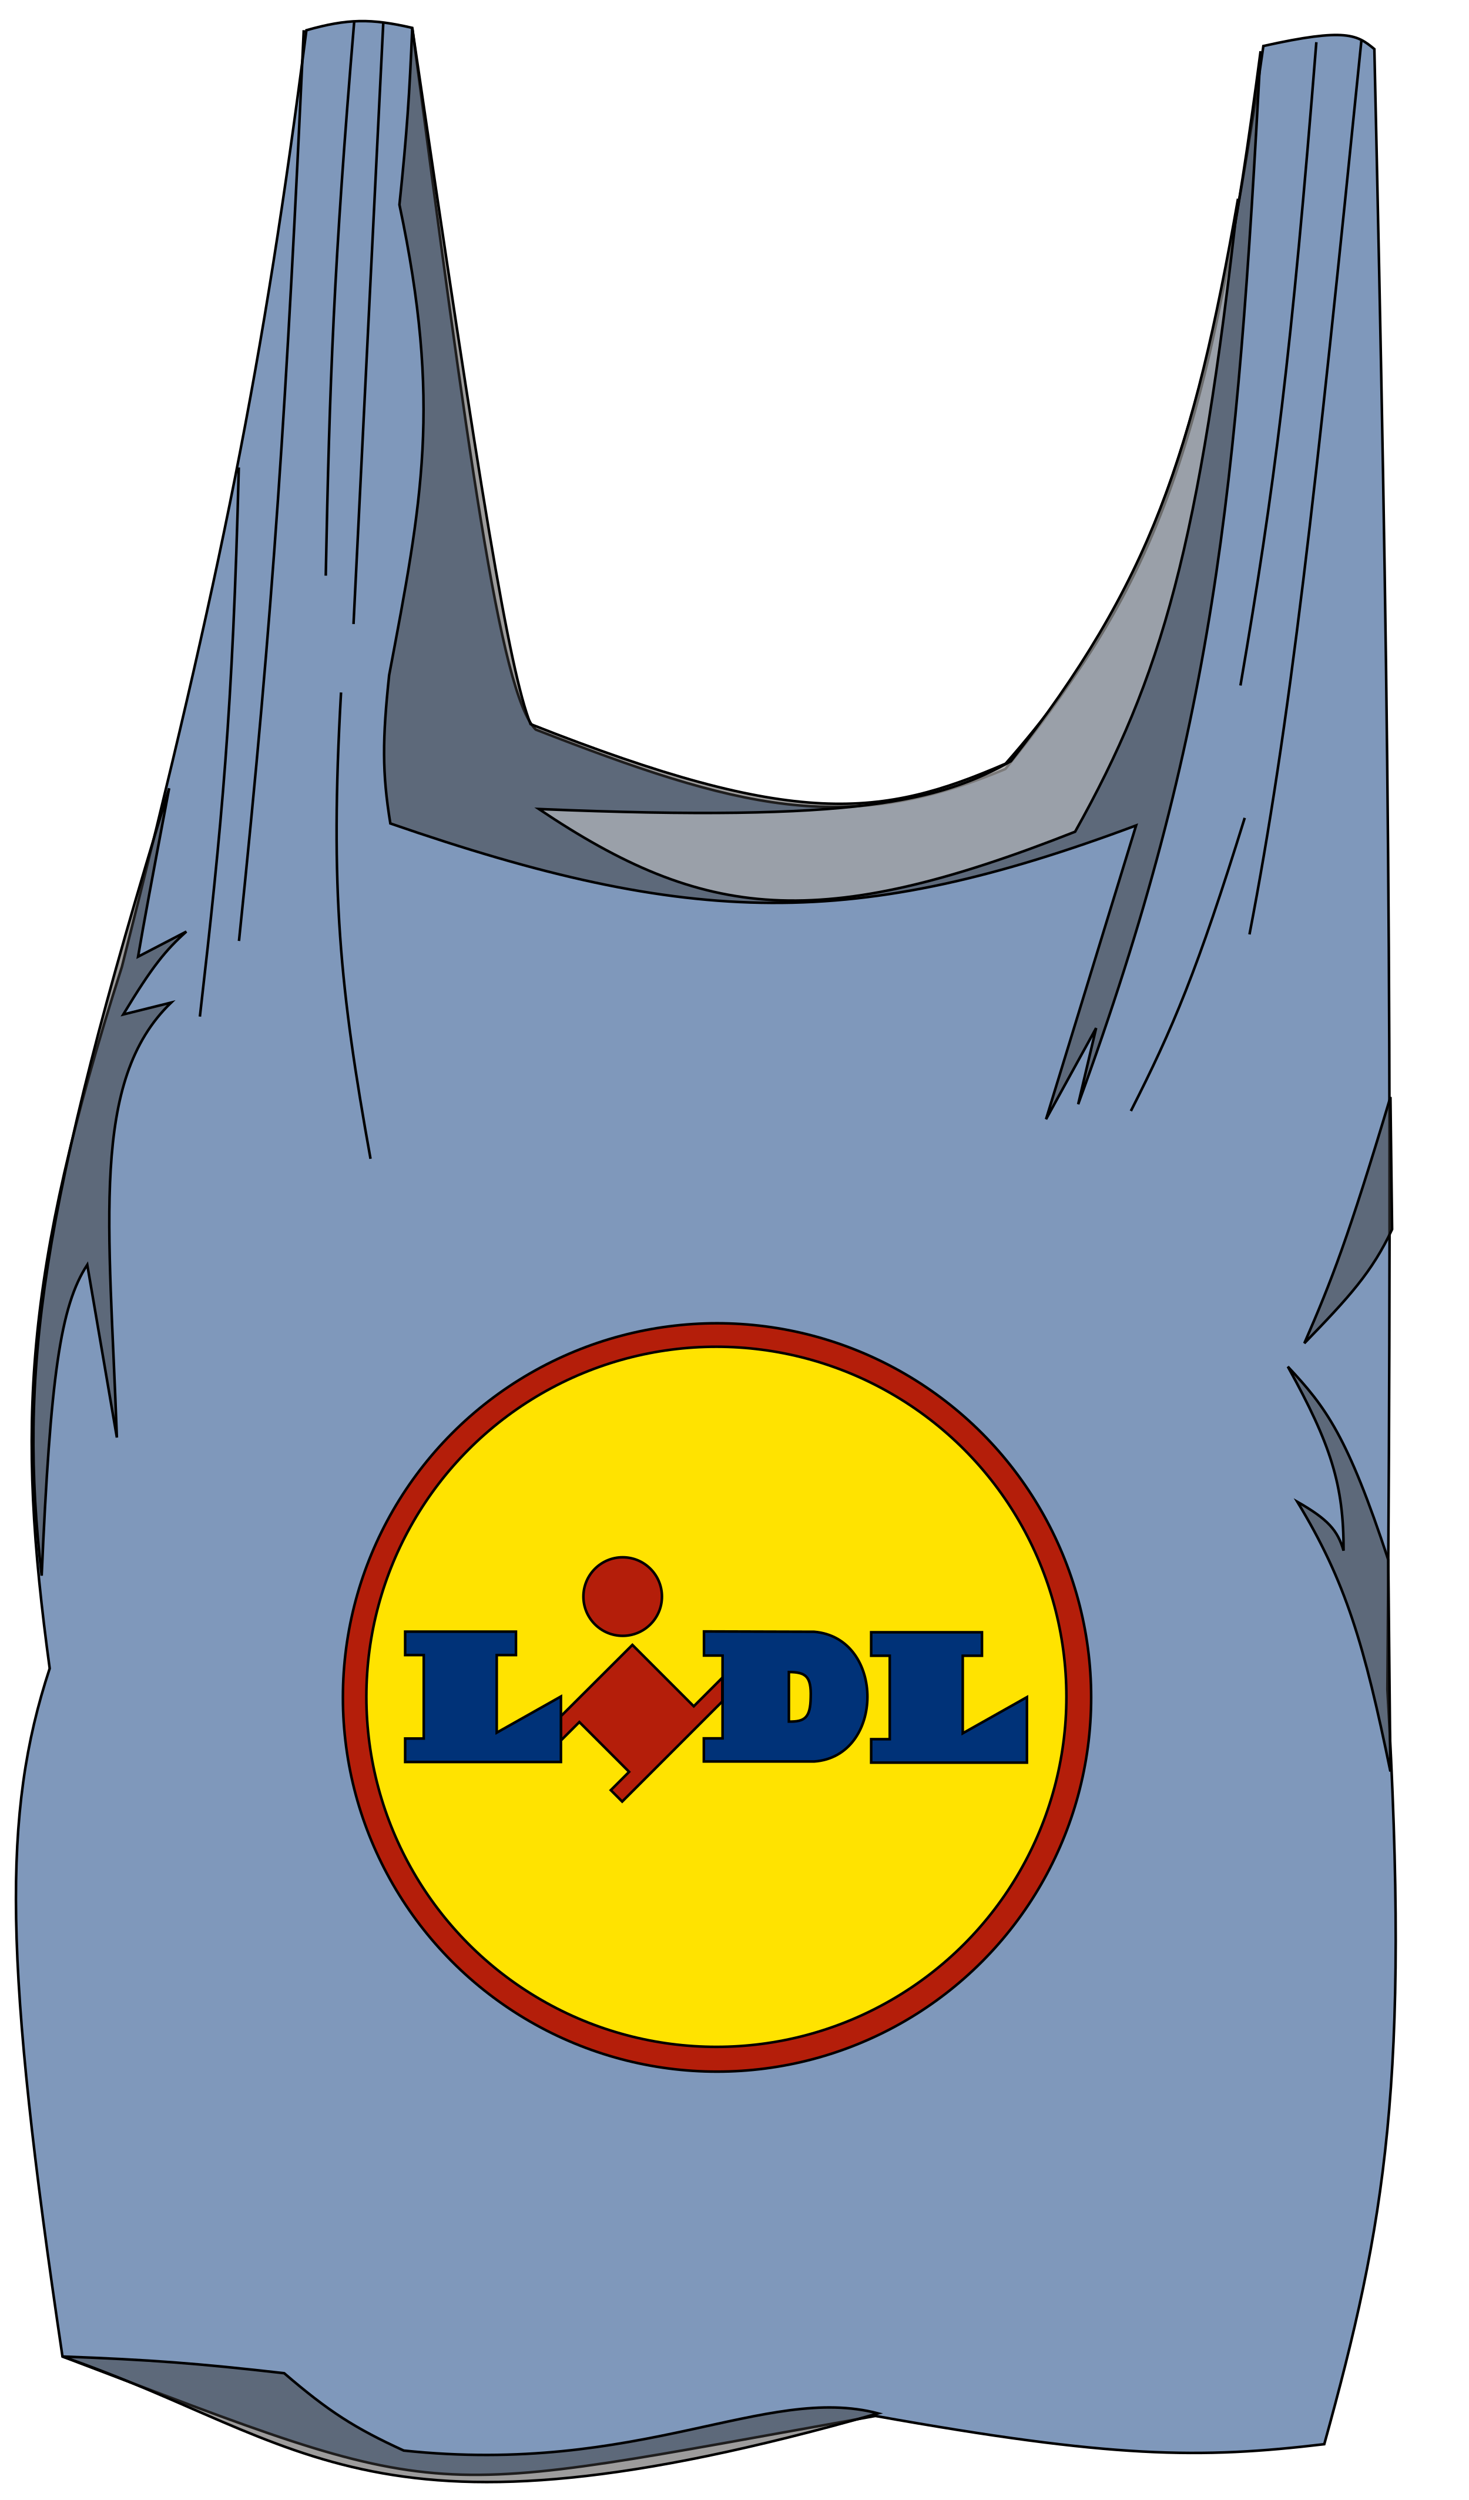 <svg width="57" height="97" viewBox="0 0 57 97" fill="none" xmlns="http://www.w3.org/2000/svg">
<path d="M53.328 1.904C52.661 1.355 52.252 1.066 49.021 1.785C46.794 17.554 44.427 23.192 39.012 29.833C32.78 32.461 28.574 31.339 20.788 28.305C19.389 26.938 18.119 17.148 15.996 1.081C14.393 0.711 13.486 0.722 11.889 1.173C10.21 14.195 8.594 22.206 4.73 37.509C0.894 49.54 0.642 55.316 1.928 64.729C0.074 70.365 0.144 76.126 2.424 91.425C17.861 97.289 15.921 96.928 33.968 93.73C43.177 95.377 46.561 95.399 51.384 94.826C53.759 86.249 54.715 80.685 53.833 65.543C54.037 39.818 53.873 26.004 53.328 1.904Z" fill="#003278" fill-opacity="0.5" stroke="black" stroke-width="0.1"/>
<path d="M15.499 7.943C15.794 5.112 15.891 3.625 15.996 1.081C18.646 19.168 19.76 26.028 20.588 28.094C30.921 32.175 34.224 31.698 39.018 29.628C45.217 22.573 47.072 16.033 48.913 1.987C48.013 19.064 47.109 28.397 41.835 42.841L42.532 39.884L40.588 43.423L44.083 32.025C33.211 36.086 26.866 35.999 15.146 31.947C14.824 29.974 14.837 28.695 15.099 26.198C16.374 19.451 17.139 15.685 15.499 7.943Z" fill="#3D3B3B" fill-opacity="0.5" stroke="black" stroke-width="0.1"/>
<path d="M50.611 52.114C51.666 49.691 52.314 48.028 53.952 42.56L54.016 47.693C53.243 49.347 52.337 50.336 50.611 52.114Z" fill="#3D3B3B" fill-opacity="0.5" stroke="black" stroke-width="0.1"/>
<path d="M49.97 53.02C51.45 54.595 52.287 55.717 53.868 60.516L53.95 68.728C52.939 63.813 52.224 61.367 50.339 58.264C51.535 58.948 51.899 59.366 52.133 60.16C52.141 57.615 51.646 56.05 49.97 53.02Z" fill="#3D3B3B" fill-opacity="0.5" stroke="black" stroke-width="0.1"/>
<path d="M11.027 92.072C7.684 91.692 5.801 91.547 2.424 91.425C11.992 94.74 14.338 99.251 34.074 93.631C29.693 92.484 24.874 96.046 15.665 95.073C13.768 94.204 12.754 93.558 11.027 92.072Z" fill="#3D3B3B" fill-opacity="0.5" stroke="black" stroke-width="0.1"/>
<path d="M3.386 49.069C2.337 50.675 1.957 53.408 1.617 61.13C0.718 53.291 1.508 47.027 6.563 30.582C5.881 34.193 5.587 35.769 5.357 37.116L7.231 36.142C6.429 36.864 5.918 37.478 4.782 39.358L6.642 38.896C3.486 41.935 4.243 47.483 4.535 55.771L3.386 49.069Z" fill="#3D3B3B" fill-opacity="0.5" stroke="black" stroke-width="0.1"/>
<path d="M39.226 29.531C36.493 31.071 33.264 31.905 20.908 31.387C27.337 35.708 31.77 36.191 41.716 32.268C45.091 26.245 46.544 21.146 48.037 7.71C46.305 17.588 44.665 22.595 39.226 29.531Z" fill="#D9D9D9" fill-opacity="0.5" stroke="black" stroke-width="0.1"/>
<path d="M13.233 26.865C12.798 34.535 13.193 38.399 14.377 44.958" stroke="black" stroke-width="0.1"/>
<path d="M9.266 18.136C9.031 27.597 8.612 31.979 7.756 39.44" stroke="black" stroke-width="0.1"/>
<path d="M11.786 1.17C11.12 15.613 10.625 23.464 9.273 36.506" stroke="black" stroke-width="0.1"/>
<path d="M13.746 0.814C12.947 10.321 12.791 14.773 12.64 22.334" stroke="black" stroke-width="0.1"/>
<path d="M14.874 0.845L13.717 24.211" stroke="black" stroke-width="0.1"/>
<path d="M51.077 1.636C50.117 13.731 49.45 18.917 48.132 26.595" stroke="black" stroke-width="0.1"/>
<path d="M52.824 1.582C51.031 19.322 50.053 28.101 48.482 36.252" stroke="black" stroke-width="0.1"/>
<path d="M43.88 43.103C45.508 39.895 46.454 37.671 48.298 31.731" stroke="black" stroke-width="0.1"/>
<circle cx="27.822" cy="65.855" r="14.517" fill="#B41E0A" stroke="black" stroke-width="0.1"/>
<circle cx="27.797" cy="65.83" r="13.581" fill="#FFE300" stroke="black" stroke-width="0.1"/>
<path d="M27.316 64.23V63.294L31.59 63.307C34.366 63.541 34.328 68.15 31.59 68.34H27.31V67.442H28.037V64.23H27.316Z" fill="#003278" stroke="black" stroke-width="0.1"/>
<path d="M30.61 66.791V64.869C31.252 64.873 31.486 65.021 31.457 65.855C31.445 66.638 31.228 66.803 30.61 66.791Z" fill="#FFE300" stroke="black" stroke-width="0.1"/>
<path d="M21.765 67.524V66.582L24.538 63.816L26.919 66.198L28.027 65.09V66.01L24.142 69.895L23.7 69.452L24.411 68.741L22.48 66.81L21.765 67.524Z" fill="#B41E0A" stroke="black" stroke-width="0.1"/>
<path d="M15.721 64.211V63.301H20.02V64.211H19.274V67.221L21.765 65.817V68.359H15.721V67.448H16.442V64.211H15.721Z" fill="#003278" stroke="black" stroke-width="0.1"/>
<path d="M33.803 64.237V63.326H38.102V64.237H37.356V67.246L39.847 65.843V68.384H33.803V67.474H34.524V64.237H33.803Z" fill="#003278" stroke="black" stroke-width="0.1"/>
<circle cx="24.161" cy="61.941" r="1.524" fill="#B41E0A" stroke="black" stroke-width="0.1"/>
</svg>
